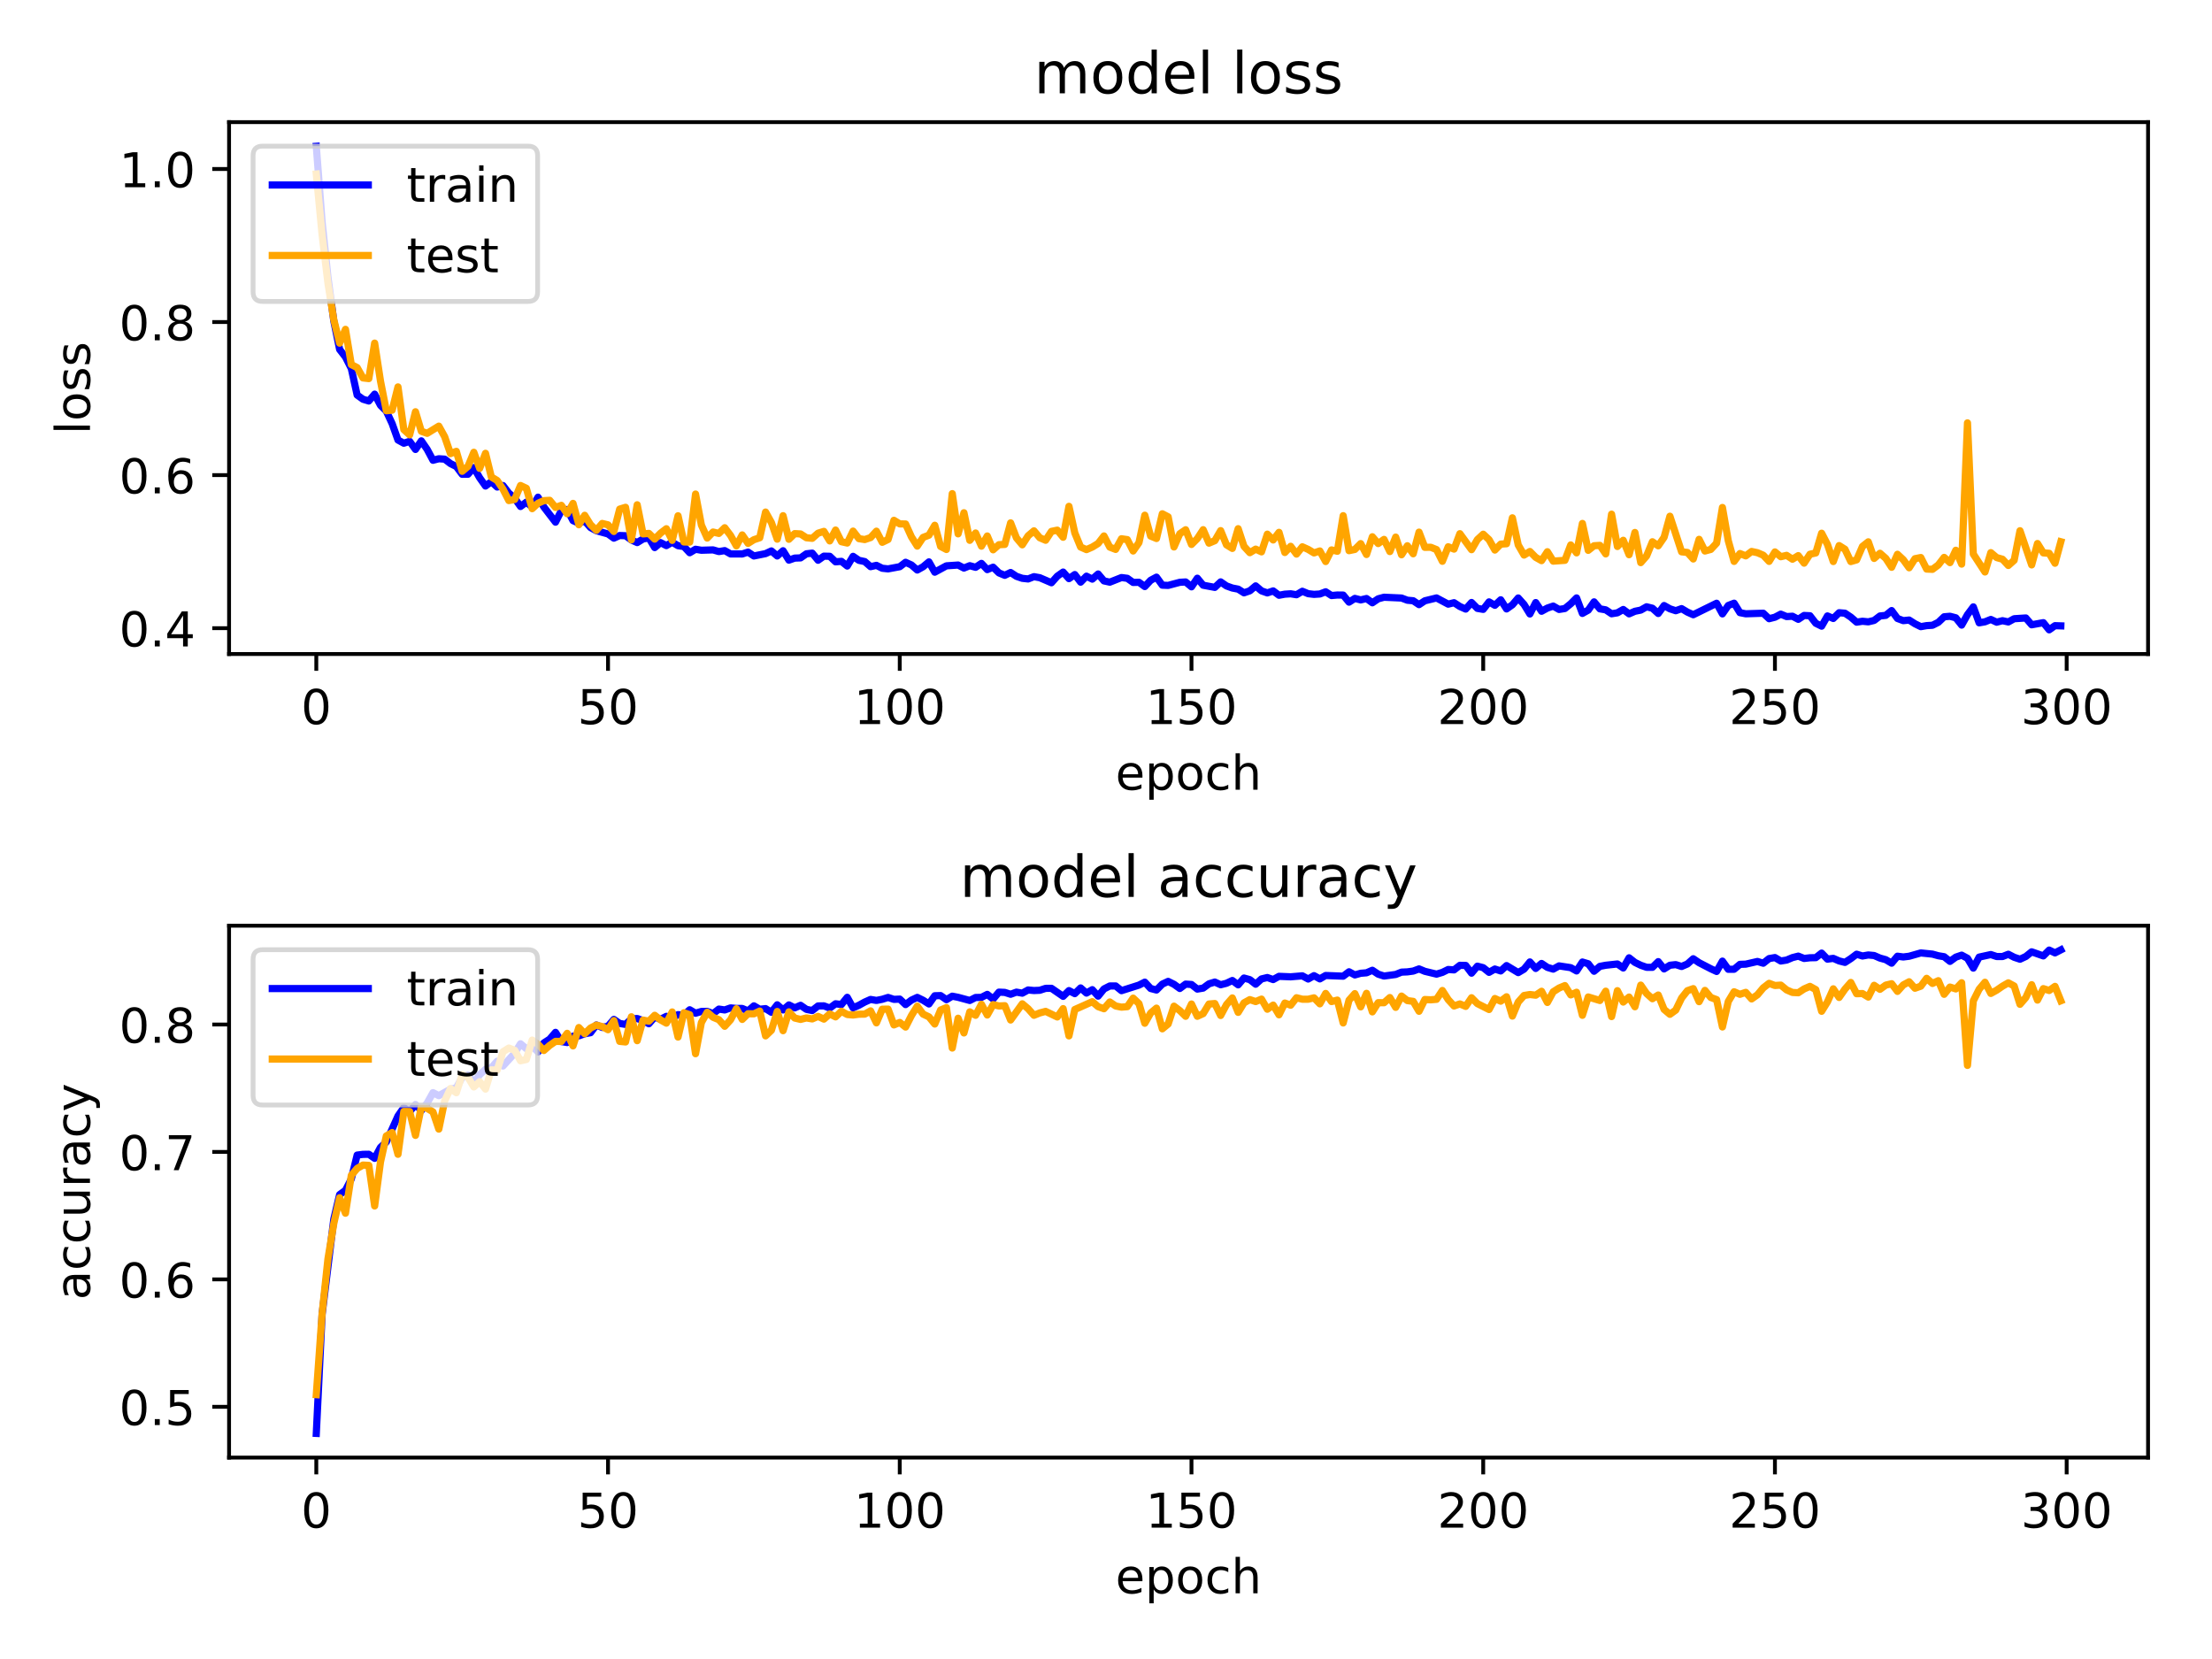 <?xml version="1.0" encoding="utf-8" standalone="no"?>
<!DOCTYPE svg PUBLIC "-//W3C//DTD SVG 1.1//EN"
  "http://www.w3.org/Graphics/SVG/1.1/DTD/svg11.dtd">
<!-- Created with matplotlib (https://matplotlib.org/) -->
<svg height="345.6pt" version="1.1" viewBox="0 0 460.8 345.6" width="460.8pt" xmlns="http://www.w3.org/2000/svg" xmlns:xlink="http://www.w3.org/1999/xlink">
 <defs>
  <style type="text/css">
*{stroke-linecap:butt;stroke-linejoin:round;}
  </style>
 </defs>
 <g id="figure_1">
  <g id="patch_1">
   <path d="M 0 345.6 
L 460.8 345.6 
L 460.8 0 
L 0 0 
z
" style="fill:#ffffff;"/>
  </g>
  <g id="axes_1">
   <g id="patch_2">
    <path d="M 47.72 136.24 
L 447.48 136.24 
L 447.48 25.44 
L 47.72 25.44 
z
" style="fill:#ffffff;"/>
   </g>
   <g id="matplotlib.axis_1">
    <g id="xtick_1">
     <g id="line2d_1">
      <defs>
       <path d="M 0 0 
L 0 3.5 
" id="m4b65e3c819" style="stroke:#000000;stroke-width:0.8;"/>
      </defs>
      <g>
       <use style="stroke:#000000;stroke-width:0.8;" x="65.891" xlink:href="#m4b65e3c819" y="136.24"/>
      </g>
     </g>
     <g id="text_1">
      <!-- 0 -->
      <defs>
       <path d="M 31.781 66.406 
Q 24.172 66.406 20.328 58.906 
Q 16.5 51.422 16.5 36.375 
Q 16.5 21.391 20.328 13.891 
Q 24.172 6.391 31.781 6.391 
Q 39.453 6.391 43.281 13.891 
Q 47.125 21.391 47.125 36.375 
Q 47.125 51.422 43.281 58.906 
Q 39.453 66.406 31.781 66.406 
z
M 31.781 74.219 
Q 44.047 74.219 50.516 64.516 
Q 56.984 54.828 56.984 36.375 
Q 56.984 17.969 50.516 8.266 
Q 44.047 -1.422 31.781 -1.422 
Q 19.531 -1.422 13.062 8.266 
Q 6.594 17.969 6.594 36.375 
Q 6.594 54.828 13.062 64.516 
Q 19.531 74.219 31.781 74.219 
z
" id="DejaVuSans-48"/>
      </defs>
      <g transform="translate(62.71 150.838)scale(0.1 -0.1)">
       <use xlink:href="#DejaVuSans-48"/>
      </g>
     </g>
    </g>
    <g id="xtick_2">
     <g id="line2d_2">
      <g>
       <use style="stroke:#000000;stroke-width:0.8;" x="126.663" xlink:href="#m4b65e3c819" y="136.24"/>
      </g>
     </g>
     <g id="text_2">
      <!-- 50 -->
      <defs>
       <path d="M 10.797 72.906 
L 49.516 72.906 
L 49.516 64.594 
L 19.828 64.594 
L 19.828 46.734 
Q 21.969 47.469 24.109 47.828 
Q 26.266 48.188 28.422 48.188 
Q 40.625 48.188 47.75 41.5 
Q 54.891 34.812 54.891 23.391 
Q 54.891 11.625 47.562 5.094 
Q 40.234 -1.422 26.906 -1.422 
Q 22.312 -1.422 17.547 -0.641 
Q 12.797 0.141 7.719 1.703 
L 7.719 11.625 
Q 12.109 9.234 16.797 8.062 
Q 21.484 6.891 26.703 6.891 
Q 35.156 6.891 40.078 11.328 
Q 45.016 15.766 45.016 23.391 
Q 45.016 31 40.078 35.438 
Q 35.156 39.891 26.703 39.891 
Q 22.75 39.891 18.812 39.016 
Q 14.891 38.141 10.797 36.281 
z
" id="DejaVuSans-53"/>
      </defs>
      <g transform="translate(120.301 150.838)scale(0.1 -0.1)">
       <use xlink:href="#DejaVuSans-53"/>
       <use x="63.623" xlink:href="#DejaVuSans-48"/>
      </g>
     </g>
    </g>
    <g id="xtick_3">
     <g id="line2d_3">
      <g>
       <use style="stroke:#000000;stroke-width:0.8;" x="187.435" xlink:href="#m4b65e3c819" y="136.24"/>
      </g>
     </g>
     <g id="text_3">
      <!-- 100 -->
      <defs>
       <path d="M 12.406 8.297 
L 28.516 8.297 
L 28.516 63.922 
L 10.984 60.406 
L 10.984 69.391 
L 28.422 72.906 
L 38.281 72.906 
L 38.281 8.297 
L 54.391 8.297 
L 54.391 0 
L 12.406 0 
z
" id="DejaVuSans-49"/>
      </defs>
      <g transform="translate(177.892 150.838)scale(0.1 -0.1)">
       <use xlink:href="#DejaVuSans-49"/>
       <use x="63.623" xlink:href="#DejaVuSans-48"/>
       <use x="127.246" xlink:href="#DejaVuSans-48"/>
      </g>
     </g>
    </g>
    <g id="xtick_4">
     <g id="line2d_4">
      <g>
       <use style="stroke:#000000;stroke-width:0.8;" x="248.208" xlink:href="#m4b65e3c819" y="136.24"/>
      </g>
     </g>
     <g id="text_4">
      <!-- 150 -->
      <g transform="translate(238.664 150.838)scale(0.1 -0.1)">
       <use xlink:href="#DejaVuSans-49"/>
       <use x="63.623" xlink:href="#DejaVuSans-53"/>
       <use x="127.246" xlink:href="#DejaVuSans-48"/>
      </g>
     </g>
    </g>
    <g id="xtick_5">
     <g id="line2d_5">
      <g>
       <use style="stroke:#000000;stroke-width:0.8;" x="308.98" xlink:href="#m4b65e3c819" y="136.24"/>
      </g>
     </g>
     <g id="text_5">
      <!-- 200 -->
      <defs>
       <path d="M 19.188 8.297 
L 53.609 8.297 
L 53.609 0 
L 7.328 0 
L 7.328 8.297 
Q 12.938 14.109 22.625 23.891 
Q 32.328 33.688 34.812 36.531 
Q 39.547 41.844 41.422 45.531 
Q 43.312 49.219 43.312 52.781 
Q 43.312 58.594 39.234 62.25 
Q 35.156 65.922 28.609 65.922 
Q 23.969 65.922 18.812 64.312 
Q 13.672 62.703 7.812 59.422 
L 7.812 69.391 
Q 13.766 71.781 18.938 73 
Q 24.125 74.219 28.422 74.219 
Q 39.75 74.219 46.484 68.547 
Q 53.219 62.891 53.219 53.422 
Q 53.219 48.922 51.531 44.891 
Q 49.859 40.875 45.406 35.406 
Q 44.188 33.984 37.641 27.219 
Q 31.109 20.453 19.188 8.297 
z
" id="DejaVuSans-50"/>
      </defs>
      <g transform="translate(299.436 150.838)scale(0.1 -0.1)">
       <use xlink:href="#DejaVuSans-50"/>
       <use x="63.623" xlink:href="#DejaVuSans-48"/>
       <use x="127.246" xlink:href="#DejaVuSans-48"/>
      </g>
     </g>
    </g>
    <g id="xtick_6">
     <g id="line2d_6">
      <g>
       <use style="stroke:#000000;stroke-width:0.8;" x="369.752" xlink:href="#m4b65e3c819" y="136.24"/>
      </g>
     </g>
     <g id="text_6">
      <!-- 250 -->
      <g transform="translate(360.209 150.838)scale(0.1 -0.1)">
       <use xlink:href="#DejaVuSans-50"/>
       <use x="63.623" xlink:href="#DejaVuSans-53"/>
       <use x="127.246" xlink:href="#DejaVuSans-48"/>
      </g>
     </g>
    </g>
    <g id="xtick_7">
     <g id="line2d_7">
      <g>
       <use style="stroke:#000000;stroke-width:0.8;" x="430.525" xlink:href="#m4b65e3c819" y="136.24"/>
      </g>
     </g>
     <g id="text_7">
      <!-- 300 -->
      <defs>
       <path d="M 40.578 39.312 
Q 47.656 37.797 51.625 33 
Q 55.609 28.219 55.609 21.188 
Q 55.609 10.406 48.188 4.484 
Q 40.766 -1.422 27.094 -1.422 
Q 22.516 -1.422 17.656 -0.516 
Q 12.797 0.391 7.625 2.203 
L 7.625 11.719 
Q 11.719 9.328 16.594 8.109 
Q 21.484 6.891 26.812 6.891 
Q 36.078 6.891 40.938 10.547 
Q 45.797 14.203 45.797 21.188 
Q 45.797 27.641 41.281 31.266 
Q 36.766 34.906 28.719 34.906 
L 20.219 34.906 
L 20.219 43.016 
L 29.109 43.016 
Q 36.375 43.016 40.234 45.922 
Q 44.094 48.828 44.094 54.297 
Q 44.094 59.906 40.109 62.906 
Q 36.141 65.922 28.719 65.922 
Q 24.656 65.922 20.016 65.031 
Q 15.375 64.156 9.812 62.312 
L 9.812 71.094 
Q 15.438 72.656 20.344 73.438 
Q 25.25 74.219 29.594 74.219 
Q 40.828 74.219 47.359 69.109 
Q 53.906 64.016 53.906 55.328 
Q 53.906 49.266 50.438 45.094 
Q 46.969 40.922 40.578 39.312 
z
" id="DejaVuSans-51"/>
      </defs>
      <g transform="translate(420.981 150.838)scale(0.1 -0.1)">
       <use xlink:href="#DejaVuSans-51"/>
       <use x="63.623" xlink:href="#DejaVuSans-48"/>
       <use x="127.246" xlink:href="#DejaVuSans-48"/>
      </g>
     </g>
    </g>
    <g id="text_8">
     <!-- epoch -->
     <defs>
      <path d="M 56.203 29.594 
L 56.203 25.203 
L 14.891 25.203 
Q 15.484 15.922 20.484 11.062 
Q 25.484 6.203 34.422 6.203 
Q 39.594 6.203 44.453 7.469 
Q 49.312 8.734 54.109 11.281 
L 54.109 2.781 
Q 49.266 0.734 44.188 -0.344 
Q 39.109 -1.422 33.891 -1.422 
Q 20.797 -1.422 13.156 6.188 
Q 5.516 13.812 5.516 26.812 
Q 5.516 40.234 12.766 48.109 
Q 20.016 56 32.328 56 
Q 43.359 56 49.781 48.891 
Q 56.203 41.797 56.203 29.594 
z
M 47.219 32.234 
Q 47.125 39.594 43.094 43.984 
Q 39.062 48.391 32.422 48.391 
Q 24.906 48.391 20.391 44.141 
Q 15.875 39.891 15.188 32.172 
z
" id="DejaVuSans-101"/>
      <path d="M 18.109 8.203 
L 18.109 -20.797 
L 9.078 -20.797 
L 9.078 54.688 
L 18.109 54.688 
L 18.109 46.391 
Q 20.953 51.266 25.266 53.625 
Q 29.594 56 35.594 56 
Q 45.562 56 51.781 48.094 
Q 58.016 40.188 58.016 27.297 
Q 58.016 14.406 51.781 6.484 
Q 45.562 -1.422 35.594 -1.422 
Q 29.594 -1.422 25.266 0.953 
Q 20.953 3.328 18.109 8.203 
z
M 48.688 27.297 
Q 48.688 37.203 44.609 42.844 
Q 40.531 48.484 33.406 48.484 
Q 26.266 48.484 22.188 42.844 
Q 18.109 37.203 18.109 27.297 
Q 18.109 17.391 22.188 11.75 
Q 26.266 6.109 33.406 6.109 
Q 40.531 6.109 44.609 11.75 
Q 48.688 17.391 48.688 27.297 
z
" id="DejaVuSans-112"/>
      <path d="M 30.609 48.391 
Q 23.391 48.391 19.188 42.75 
Q 14.984 37.109 14.984 27.297 
Q 14.984 17.484 19.156 11.844 
Q 23.344 6.203 30.609 6.203 
Q 37.797 6.203 41.984 11.859 
Q 46.188 17.531 46.188 27.297 
Q 46.188 37.016 41.984 42.703 
Q 37.797 48.391 30.609 48.391 
z
M 30.609 56 
Q 42.328 56 49.016 48.375 
Q 55.719 40.766 55.719 27.297 
Q 55.719 13.875 49.016 6.219 
Q 42.328 -1.422 30.609 -1.422 
Q 18.844 -1.422 12.172 6.219 
Q 5.516 13.875 5.516 27.297 
Q 5.516 40.766 12.172 48.375 
Q 18.844 56 30.609 56 
z
" id="DejaVuSans-111"/>
      <path d="M 48.781 52.594 
L 48.781 44.188 
Q 44.969 46.297 41.141 47.344 
Q 37.312 48.391 33.406 48.391 
Q 24.656 48.391 19.812 42.844 
Q 14.984 37.312 14.984 27.297 
Q 14.984 17.281 19.812 11.734 
Q 24.656 6.203 33.406 6.203 
Q 37.312 6.203 41.141 7.25 
Q 44.969 8.297 48.781 10.406 
L 48.781 2.094 
Q 45.016 0.344 40.984 -0.531 
Q 36.969 -1.422 32.422 -1.422 
Q 20.062 -1.422 12.781 6.344 
Q 5.516 14.109 5.516 27.297 
Q 5.516 40.672 12.859 48.328 
Q 20.219 56 33.016 56 
Q 37.156 56 41.109 55.141 
Q 45.062 54.297 48.781 52.594 
z
" id="DejaVuSans-99"/>
      <path d="M 54.891 33.016 
L 54.891 0 
L 45.906 0 
L 45.906 32.719 
Q 45.906 40.484 42.875 44.328 
Q 39.844 48.188 33.797 48.188 
Q 26.516 48.188 22.312 43.547 
Q 18.109 38.922 18.109 30.906 
L 18.109 0 
L 9.078 0 
L 9.078 75.984 
L 18.109 75.984 
L 18.109 46.188 
Q 21.344 51.125 25.703 53.562 
Q 30.078 56 35.797 56 
Q 45.219 56 50.047 50.172 
Q 54.891 44.344 54.891 33.016 
z
" id="DejaVuSans-104"/>
     </defs>
     <g transform="translate(232.372 164.517)scale(0.1 -0.1)">
      <use xlink:href="#DejaVuSans-101"/>
      <use x="61.523" xlink:href="#DejaVuSans-112"/>
      <use x="125" xlink:href="#DejaVuSans-111"/>
      <use x="186.182" xlink:href="#DejaVuSans-99"/>
      <use x="241.162" xlink:href="#DejaVuSans-104"/>
     </g>
    </g>
   </g>
   <g id="matplotlib.axis_2">
    <g id="ytick_1">
     <g id="line2d_8">
      <defs>
       <path d="M 0 0 
L -3.5 0 
" id="m2b89a0074f" style="stroke:#000000;stroke-width:0.8;"/>
      </defs>
      <g>
       <use style="stroke:#000000;stroke-width:0.8;" x="47.72" xlink:href="#m2b89a0074f" y="130.86"/>
      </g>
     </g>
     <g id="text_9">
      <!-- 0.4 -->
      <defs>
       <path d="M 10.688 12.406 
L 21 12.406 
L 21 0 
L 10.688 0 
z
" id="DejaVuSans-46"/>
       <path d="M 37.797 64.312 
L 12.891 25.391 
L 37.797 25.391 
z
M 35.203 72.906 
L 47.609 72.906 
L 47.609 25.391 
L 58.016 25.391 
L 58.016 17.188 
L 47.609 17.188 
L 47.609 0 
L 37.797 0 
L 37.797 17.188 
L 4.891 17.188 
L 4.891 26.703 
z
" id="DejaVuSans-52"/>
      </defs>
      <g transform="translate(24.817 134.66)scale(0.1 -0.1)">
       <use xlink:href="#DejaVuSans-48"/>
       <use x="63.623" xlink:href="#DejaVuSans-46"/>
       <use x="95.41" xlink:href="#DejaVuSans-52"/>
      </g>
     </g>
    </g>
    <g id="ytick_2">
     <g id="line2d_9">
      <g>
       <use style="stroke:#000000;stroke-width:0.8;" x="47.72" xlink:href="#m2b89a0074f" y="98.975"/>
      </g>
     </g>
     <g id="text_10">
      <!-- 0.6 -->
      <defs>
       <path d="M 33.016 40.375 
Q 26.375 40.375 22.484 35.828 
Q 18.609 31.297 18.609 23.391 
Q 18.609 15.531 22.484 10.953 
Q 26.375 6.391 33.016 6.391 
Q 39.656 6.391 43.531 10.953 
Q 47.406 15.531 47.406 23.391 
Q 47.406 31.297 43.531 35.828 
Q 39.656 40.375 33.016 40.375 
z
M 52.594 71.297 
L 52.594 62.312 
Q 48.875 64.062 45.094 64.984 
Q 41.312 65.922 37.594 65.922 
Q 27.828 65.922 22.672 59.328 
Q 17.531 52.734 16.797 39.406 
Q 19.672 43.656 24.016 45.922 
Q 28.375 48.188 33.594 48.188 
Q 44.578 48.188 50.953 41.516 
Q 57.328 34.859 57.328 23.391 
Q 57.328 12.156 50.688 5.359 
Q 44.047 -1.422 33.016 -1.422 
Q 20.359 -1.422 13.672 8.266 
Q 6.984 17.969 6.984 36.375 
Q 6.984 53.656 15.188 63.938 
Q 23.391 74.219 37.203 74.219 
Q 40.922 74.219 44.703 73.484 
Q 48.484 72.75 52.594 71.297 
z
" id="DejaVuSans-54"/>
      </defs>
      <g transform="translate(24.817 102.774)scale(0.1 -0.1)">
       <use xlink:href="#DejaVuSans-48"/>
       <use x="63.623" xlink:href="#DejaVuSans-46"/>
       <use x="95.41" xlink:href="#DejaVuSans-54"/>
      </g>
     </g>
    </g>
    <g id="ytick_3">
     <g id="line2d_10">
      <g>
       <use style="stroke:#000000;stroke-width:0.8;" x="47.72" xlink:href="#m2b89a0074f" y="67.09"/>
      </g>
     </g>
     <g id="text_11">
      <!-- 0.8 -->
      <defs>
       <path d="M 31.781 34.625 
Q 24.75 34.625 20.719 30.859 
Q 16.703 27.094 16.703 20.516 
Q 16.703 13.922 20.719 10.156 
Q 24.75 6.391 31.781 6.391 
Q 38.812 6.391 42.859 10.172 
Q 46.922 13.969 46.922 20.516 
Q 46.922 27.094 42.891 30.859 
Q 38.875 34.625 31.781 34.625 
z
M 21.922 38.812 
Q 15.578 40.375 12.031 44.719 
Q 8.5 49.078 8.5 55.328 
Q 8.5 64.062 14.719 69.141 
Q 20.953 74.219 31.781 74.219 
Q 42.672 74.219 48.875 69.141 
Q 55.078 64.062 55.078 55.328 
Q 55.078 49.078 51.531 44.719 
Q 48 40.375 41.703 38.812 
Q 48.828 37.156 52.797 32.312 
Q 56.781 27.484 56.781 20.516 
Q 56.781 9.906 50.312 4.234 
Q 43.844 -1.422 31.781 -1.422 
Q 19.734 -1.422 13.25 4.234 
Q 6.781 9.906 6.781 20.516 
Q 6.781 27.484 10.781 32.312 
Q 14.797 37.156 21.922 38.812 
z
M 18.312 54.391 
Q 18.312 48.734 21.844 45.562 
Q 25.391 42.391 31.781 42.391 
Q 38.141 42.391 41.719 45.562 
Q 45.312 48.734 45.312 54.391 
Q 45.312 60.062 41.719 63.234 
Q 38.141 66.406 31.781 66.406 
Q 25.391 66.406 21.844 63.234 
Q 18.312 60.062 18.312 54.391 
z
" id="DejaVuSans-56"/>
      </defs>
      <g transform="translate(24.817 70.889)scale(0.1 -0.1)">
       <use xlink:href="#DejaVuSans-48"/>
       <use x="63.623" xlink:href="#DejaVuSans-46"/>
       <use x="95.41" xlink:href="#DejaVuSans-56"/>
      </g>
     </g>
    </g>
    <g id="ytick_4">
     <g id="line2d_11">
      <g>
       <use style="stroke:#000000;stroke-width:0.8;" x="47.72" xlink:href="#m2b89a0074f" y="35.205"/>
      </g>
     </g>
     <g id="text_12">
      <!-- 1.0 -->
      <g transform="translate(24.817 39.004)scale(0.1 -0.1)">
       <use xlink:href="#DejaVuSans-49"/>
       <use x="63.623" xlink:href="#DejaVuSans-46"/>
       <use x="95.41" xlink:href="#DejaVuSans-48"/>
      </g>
     </g>
    </g>
    <g id="text_13">
     <!-- loss -->
     <defs>
      <path d="M 9.422 75.984 
L 18.406 75.984 
L 18.406 0 
L 9.422 0 
z
" id="DejaVuSans-108"/>
      <path d="M 44.281 53.078 
L 44.281 44.578 
Q 40.484 46.531 36.375 47.5 
Q 32.281 48.484 27.875 48.484 
Q 21.188 48.484 17.844 46.438 
Q 14.5 44.391 14.5 40.281 
Q 14.5 37.156 16.891 35.375 
Q 19.281 33.594 26.516 31.984 
L 29.594 31.297 
Q 39.156 29.25 43.188 25.516 
Q 47.219 21.781 47.219 15.094 
Q 47.219 7.469 41.188 3.016 
Q 35.156 -1.422 24.609 -1.422 
Q 20.219 -1.422 15.453 -0.562 
Q 10.688 0.297 5.422 2 
L 5.422 11.281 
Q 10.406 8.688 15.234 7.391 
Q 20.062 6.109 24.812 6.109 
Q 31.156 6.109 34.562 8.281 
Q 37.984 10.453 37.984 14.406 
Q 37.984 18.062 35.516 20.016 
Q 33.062 21.969 24.703 23.781 
L 21.578 24.516 
Q 13.234 26.266 9.516 29.906 
Q 5.812 33.547 5.812 39.891 
Q 5.812 47.609 11.281 51.797 
Q 16.75 56 26.812 56 
Q 31.781 56 36.172 55.266 
Q 40.578 54.547 44.281 53.078 
z
" id="DejaVuSans-115"/>
     </defs>
     <g transform="translate(18.737 90.498)rotate(-90)scale(0.1 -0.1)">
      <use xlink:href="#DejaVuSans-108"/>
      <use x="27.783" xlink:href="#DejaVuSans-111"/>
      <use x="88.965" xlink:href="#DejaVuSans-115"/>
      <use x="141.064" xlink:href="#DejaVuSans-115"/>
     </g>
    </g>
   </g>
   <g id="line2d_12">
    <path clip-path="url(#p0e389ba852)" d="M 65.891 30.476 
L 67.106 46.342 
L 68.322 57.781 
L 69.537 66.863 
L 70.753 72.802 
L 71.968 74.372 
L 73.184 76.774 
L 74.399 82.295 
L 75.614 83.169 
L 76.83 83.533 
L 78.045 82.109 
L 79.261 84.438 
L 80.476 85.647 
L 81.692 88.257 
L 82.907 91.663 
L 84.123 92.329 
L 85.338 91.937 
L 86.553 93.625 
L 87.769 91.841 
L 88.984 93.61 
L 90.2 95.882 
L 91.415 95.567 
L 92.631 95.649 
L 93.846 96.574 
L 95.062 97.182 
L 96.277 98.803 
L 97.492 98.792 
L 98.708 97.408 
L 99.923 99.536 
L 101.139 101.247 
L 102.354 100.347 
L 103.57 101.457 
L 104.785 101.154 
L 106.001 102.732 
L 107.216 103.782 
L 108.431 105.511 
L 109.647 104.608 
L 110.862 105.62 
L 112.078 103.573 
L 113.293 105.613 
L 115.724 108.774 
L 116.94 106.369 
L 118.155 106.15 
L 119.371 108.454 
L 120.586 108.988 
L 121.801 108.503 
L 123.017 109.897 
L 124.232 110.556 
L 126.663 111.231 
L 127.879 112.104 
L 129.094 111.558 
L 130.31 111.6 
L 131.525 112.483 
L 132.74 113.029 
L 133.956 112.285 
L 135.171 112.044 
L 136.387 114.068 
L 137.602 113.037 
L 138.818 113.656 
L 140.033 112.956 
L 141.249 113.681 
L 142.464 113.851 
L 143.679 115.145 
L 144.895 114.424 
L 146.11 114.627 
L 148.541 114.552 
L 149.757 114.902 
L 150.972 114.703 
L 152.188 115.392 
L 154.618 115.403 
L 155.834 115.014 
L 157.049 115.819 
L 159.48 115.332 
L 160.696 114.771 
L 161.911 115.819 
L 163.127 114.732 
L 164.342 116.687 
L 165.557 116.263 
L 166.773 116.219 
L 167.988 115.369 
L 169.204 115.231 
L 170.419 116.709 
L 171.635 115.856 
L 172.85 115.885 
L 174.066 117.037 
L 175.281 116.939 
L 176.496 117.914 
L 177.712 115.898 
L 178.927 116.728 
L 180.143 116.984 
L 181.358 118.046 
L 182.574 117.773 
L 183.789 118.379 
L 185.005 118.507 
L 187.435 118.056 
L 188.651 117.135 
L 189.866 117.691 
L 191.082 118.747 
L 192.297 118.068 
L 193.513 117.051 
L 194.728 119.197 
L 197.159 117.872 
L 199.59 117.707 
L 200.805 118.338 
L 202.021 117.843 
L 203.236 118.181 
L 204.452 117.367 
L 205.667 118.66 
L 206.883 118.156 
L 208.098 119.346 
L 209.313 119.849 
L 210.529 119.26 
L 211.744 120.059 
L 212.96 120.474 
L 214.175 120.607 
L 215.391 120.132 
L 216.606 120.35 
L 219.037 121.396 
L 220.252 120.03 
L 221.468 119.172 
L 222.683 120.541 
L 223.899 119.692 
L 225.114 121.271 
L 226.33 120.03 
L 227.545 120.642 
L 228.761 119.575 
L 229.976 121.012 
L 231.191 121.277 
L 233.622 120.314 
L 234.838 120.471 
L 236.053 121.334 
L 237.269 121.302 
L 238.484 122.188 
L 239.7 120.885 
L 240.915 120.233 
L 242.13 121.9 
L 243.346 121.951 
L 245.777 121.304 
L 246.992 121.235 
L 248.208 122.247 
L 249.423 120.454 
L 250.639 121.911 
L 253.07 122.363 
L 254.285 121.219 
L 255.5 122.058 
L 256.716 122.495 
L 257.931 122.729 
L 259.147 123.494 
L 260.362 123.078 
L 261.578 122.051 
L 262.793 123.089 
L 264.009 123.513 
L 265.224 123.099 
L 266.439 124.005 
L 267.655 123.779 
L 268.87 123.7 
L 270.086 123.895 
L 271.301 123.172 
L 272.517 123.675 
L 273.732 123.817 
L 274.948 123.741 
L 276.163 123.282 
L 277.378 124.061 
L 278.594 123.954 
L 279.809 123.967 
L 281.025 125.437 
L 282.24 124.659 
L 283.456 124.971 
L 284.671 124.684 
L 285.887 125.571 
L 287.102 124.745 
L 288.317 124.415 
L 291.964 124.58 
L 293.179 125.038 
L 294.395 125.147 
L 295.61 125.956 
L 296.826 125.156 
L 299.256 124.563 
L 301.687 125.855 
L 302.903 125.553 
L 304.118 126.345 
L 305.334 126.881 
L 306.549 125.511 
L 307.765 126.738 
L 308.98 126.945 
L 310.195 125.383 
L 311.411 126.094 
L 312.626 124.948 
L 313.842 126.851 
L 315.057 125.991 
L 316.273 124.571 
L 317.488 125.924 
L 318.704 127.901 
L 319.919 125.526 
L 321.134 127.337 
L 322.35 126.674 
L 323.565 126.259 
L 324.781 126.959 
L 325.996 126.765 
L 327.212 125.774 
L 328.427 124.56 
L 329.643 127.785 
L 330.858 127.106 
L 332.073 125.377 
L 333.289 126.835 
L 334.504 127.042 
L 335.72 127.857 
L 336.935 127.66 
L 338.151 126.968 
L 339.366 127.875 
L 340.582 127.342 
L 341.797 127.096 
L 343.012 126.406 
L 344.228 126.704 
L 345.443 127.8 
L 346.659 126.145 
L 347.874 126.829 
L 349.09 127.225 
L 350.305 126.789 
L 351.521 127.515 
L 352.736 128.059 
L 357.598 125.671 
L 358.813 127.881 
L 360.029 126.132 
L 361.244 125.657 
L 362.46 127.626 
L 363.675 127.863 
L 367.321 127.745 
L 368.537 128.887 
L 369.752 128.577 
L 370.968 127.936 
L 372.183 128.442 
L 373.399 128.373 
L 374.614 129.015 
L 375.829 128.211 
L 377.045 128.271 
L 378.26 129.84 
L 379.476 130.44 
L 380.691 128.311 
L 381.907 128.838 
L 383.122 127.642 
L 384.338 127.742 
L 385.553 128.556 
L 386.769 129.607 
L 387.984 129.42 
L 389.199 129.539 
L 390.415 129.247 
L 391.63 128.321 
L 392.846 128.188 
L 394.061 127.195 
L 395.277 128.839 
L 396.492 129.29 
L 397.708 129.17 
L 398.923 129.945 
L 400.138 130.545 
L 401.354 130.327 
L 402.569 130.253 
L 403.785 129.641 
L 405 128.487 
L 406.216 128.381 
L 407.431 128.7 
L 408.647 130.22 
L 409.862 128.047 
L 411.077 126.424 
L 412.293 129.746 
L 413.508 129.533 
L 414.724 129.042 
L 415.939 129.613 
L 417.155 129.301 
L 418.37 129.565 
L 419.586 128.892 
L 422.016 128.736 
L 423.232 130.154 
L 425.663 129.712 
L 426.878 131.204 
L 428.094 130.338 
L 429.309 130.378 
L 429.309 130.378 
" style="fill:none;stroke:#0000ff;stroke-linecap:square;stroke-width:1.5;"/>
   </g>
   <g id="line2d_13">
    <path clip-path="url(#p0e389ba852)" d="M 65.891 36.257 
L 67.106 48.956 
L 68.322 59.027 
L 69.537 66.614 
L 70.753 71.486 
L 71.968 68.609 
L 73.184 75.951 
L 74.399 76.573 
L 75.614 78.727 
L 76.83 78.869 
L 78.045 71.477 
L 79.261 79.371 
L 80.476 85.563 
L 81.692 85.447 
L 82.907 80.602 
L 84.123 89.491 
L 85.338 90.597 
L 86.553 85.778 
L 87.769 89.841 
L 88.984 90.269 
L 91.415 88.774 
L 92.631 90.975 
L 93.846 94.497 
L 95.062 94.023 
L 96.277 98.177 
L 97.492 97.149 
L 98.708 94.22 
L 99.923 97.574 
L 101.139 94.434 
L 102.354 99.367 
L 103.57 100.095 
L 104.785 101.906 
L 106.001 104.277 
L 107.216 104.043 
L 108.431 101.139 
L 109.647 101.715 
L 110.862 105.964 
L 112.078 104.835 
L 113.293 104.293 
L 114.509 104.226 
L 115.724 105.701 
L 116.94 105.272 
L 118.155 107.024 
L 119.371 104.866 
L 120.586 109.316 
L 121.801 107.348 
L 123.017 109.299 
L 124.232 110.479 
L 125.448 109.046 
L 126.663 109.335 
L 127.879 110.714 
L 129.094 106.057 
L 130.31 105.683 
L 131.525 112.46 
L 132.74 105.155 
L 133.956 111.223 
L 135.171 111.119 
L 136.387 112.305 
L 137.602 111.071 
L 138.818 110.145 
L 140.033 112.569 
L 141.249 107.445 
L 142.464 112.896 
L 143.679 112.932 
L 144.895 102.921 
L 146.11 109.371 
L 147.326 112.087 
L 148.541 110.831 
L 149.757 111.122 
L 150.972 109.938 
L 152.188 111.547 
L 153.403 113.713 
L 154.618 111.436 
L 155.834 113.195 
L 157.049 112.429 
L 158.265 112.027 
L 159.48 106.672 
L 160.696 108.854 
L 161.911 112.319 
L 163.127 107.431 
L 164.342 112.344 
L 165.557 111.163 
L 166.773 111.231 
L 167.988 112.023 
L 169.204 112.143 
L 170.419 111.071 
L 171.635 110.697 
L 172.85 112.681 
L 174.066 110.42 
L 175.281 112.849 
L 176.496 113.124 
L 177.712 110.64 
L 178.927 112.209 
L 180.143 112.4 
L 181.358 111.987 
L 182.574 110.655 
L 183.789 112.97 
L 185.005 112.382 
L 186.22 108.39 
L 187.435 109.136 
L 188.651 109.156 
L 189.866 111.834 
L 191.082 113.761 
L 192.297 111.953 
L 193.513 111.491 
L 194.728 109.424 
L 195.944 113.831 
L 197.159 114.466 
L 198.374 102.837 
L 199.59 111.211 
L 200.805 106.813 
L 202.021 112.56 
L 203.236 111.034 
L 204.452 113.774 
L 205.667 111.657 
L 206.883 114.535 
L 208.098 113.469 
L 209.313 113.413 
L 210.529 108.922 
L 211.744 112.057 
L 212.96 113.494 
L 214.175 111.619 
L 215.391 110.583 
L 216.606 112.025 
L 217.822 112.545 
L 219.037 110.696 
L 220.252 110.44 
L 221.468 111.921 
L 222.683 105.479 
L 223.899 111.012 
L 225.114 113.961 
L 226.33 114.496 
L 227.545 113.964 
L 228.761 113.215 
L 229.976 111.65 
L 231.191 113.979 
L 232.407 114.449 
L 233.622 112.234 
L 234.838 112.413 
L 236.053 114.781 
L 237.269 113.041 
L 238.484 107.33 
L 239.7 111.672 
L 240.915 112.175 
L 242.13 107.033 
L 243.346 107.665 
L 244.561 113.943 
L 245.777 111.188 
L 246.992 110.357 
L 248.208 113.418 
L 249.423 112.207 
L 250.639 110.347 
L 251.854 113.148 
L 253.07 112.636 
L 254.285 110.541 
L 255.5 113.498 
L 256.716 114.246 
L 257.931 110.138 
L 259.147 113.817 
L 260.362 115.133 
L 261.578 114.395 
L 262.793 114.961 
L 264.009 111.276 
L 265.224 112.485 
L 266.439 110.899 
L 267.655 115.096 
L 268.87 113.806 
L 270.086 115.425 
L 271.301 113.908 
L 272.517 114.454 
L 273.732 115.184 
L 274.948 114.778 
L 276.163 116.976 
L 277.378 114.56 
L 278.594 114.839 
L 279.809 107.428 
L 281.025 114.716 
L 282.24 114.46 
L 283.456 113.245 
L 284.671 115.511 
L 285.887 111.819 
L 287.102 113.234 
L 288.317 112.368 
L 289.533 114.901 
L 290.748 111.89 
L 291.964 115.569 
L 293.179 113.69 
L 294.395 115.362 
L 295.61 110.853 
L 296.826 114.025 
L 298.041 114.001 
L 299.256 114.491 
L 300.472 116.925 
L 301.687 113.902 
L 302.903 114.39 
L 304.118 111.175 
L 306.549 114.507 
L 307.765 112.408 
L 308.98 111.287 
L 310.195 112.42 
L 311.411 114.586 
L 312.626 113.351 
L 313.842 113.272 
L 315.057 107.873 
L 316.273 113.52 
L 317.488 115.63 
L 318.704 114.883 
L 319.919 116.111 
L 321.134 116.792 
L 322.35 114.933 
L 323.565 116.895 
L 325.996 116.726 
L 327.212 113.522 
L 328.427 115.169 
L 329.643 109.046 
L 330.858 114.65 
L 332.073 113.689 
L 333.289 113.609 
L 334.504 115.385 
L 335.72 107.113 
L 336.935 113.841 
L 338.151 112.551 
L 339.366 115.558 
L 340.582 110.925 
L 341.797 117.206 
L 343.012 115.817 
L 344.228 112.858 
L 345.443 113.7 
L 346.659 111.935 
L 347.874 107.541 
L 350.305 114.953 
L 351.521 115.086 
L 352.736 116.444 
L 353.951 112.352 
L 355.167 114.786 
L 356.382 114.458 
L 357.598 113.15 
L 358.813 105.716 
L 360.029 112.636 
L 361.244 116.95 
L 362.46 115.313 
L 363.675 115.798 
L 364.89 114.879 
L 366.106 115.14 
L 367.321 115.659 
L 368.537 116.945 
L 369.752 114.977 
L 370.968 115.973 
L 372.183 115.69 
L 373.399 116.494 
L 374.614 115.748 
L 375.829 117.313 
L 377.045 115.457 
L 378.26 115.193 
L 379.476 111.078 
L 380.691 113.409 
L 381.907 116.977 
L 383.122 113.655 
L 384.338 114.417 
L 385.553 116.981 
L 386.769 116.629 
L 387.984 113.831 
L 389.199 112.871 
L 390.415 116.329 
L 391.63 115.256 
L 392.846 116.317 
L 394.061 118.175 
L 395.277 115.471 
L 396.492 116.602 
L 397.708 118.28 
L 398.923 116.386 
L 400.138 116.142 
L 401.354 118.546 
L 402.569 118.601 
L 403.785 117.69 
L 405 116.113 
L 406.216 117.202 
L 407.431 114.63 
L 408.647 117.512 
L 409.862 88.093 
L 411.077 115.422 
L 413.508 119.153 
L 414.724 115.126 
L 415.939 116.155 
L 417.155 116.494 
L 418.37 117.799 
L 419.586 116.719 
L 420.801 110.562 
L 423.232 117.681 
L 424.447 113.227 
L 425.663 115.177 
L 426.878 115.262 
L 428.094 117.333 
L 429.309 112.852 
L 429.309 112.852 
" style="fill:none;stroke:#ffa500;stroke-linecap:square;stroke-width:1.5;"/>
   </g>
   <g id="patch_3">
    <path d="M 47.72 136.24 
L 47.72 25.44 
" style="fill:none;stroke:#000000;stroke-linecap:square;stroke-linejoin:miter;stroke-width:0.8;"/>
   </g>
   <g id="patch_4">
    <path d="M 447.48 136.24 
L 447.48 25.44 
" style="fill:none;stroke:#000000;stroke-linecap:square;stroke-linejoin:miter;stroke-width:0.8;"/>
   </g>
   <g id="patch_5">
    <path d="M 47.72 136.24 
L 447.48 136.24 
" style="fill:none;stroke:#000000;stroke-linecap:square;stroke-linejoin:miter;stroke-width:0.8;"/>
   </g>
   <g id="patch_6">
    <path d="M 47.72 25.44 
L 447.48 25.44 
" style="fill:none;stroke:#000000;stroke-linecap:square;stroke-linejoin:miter;stroke-width:0.8;"/>
   </g>
   <g id="text_14">
    <!-- model loss -->
    <defs>
     <path d="M 52 44.188 
Q 55.375 50.25 60.062 53.125 
Q 64.75 56 71.094 56 
Q 79.641 56 84.281 50.016 
Q 88.922 44.047 88.922 33.016 
L 88.922 0 
L 79.891 0 
L 79.891 32.719 
Q 79.891 40.578 77.094 44.375 
Q 74.312 48.188 68.609 48.188 
Q 61.625 48.188 57.562 43.547 
Q 53.516 38.922 53.516 30.906 
L 53.516 0 
L 44.484 0 
L 44.484 32.719 
Q 44.484 40.625 41.703 44.406 
Q 38.922 48.188 33.109 48.188 
Q 26.219 48.188 22.156 43.531 
Q 18.109 38.875 18.109 30.906 
L 18.109 0 
L 9.078 0 
L 9.078 54.688 
L 18.109 54.688 
L 18.109 46.188 
Q 21.188 51.219 25.484 53.609 
Q 29.781 56 35.688 56 
Q 41.656 56 45.828 52.969 
Q 50 49.953 52 44.188 
z
" id="DejaVuSans-109"/>
     <path d="M 45.406 46.391 
L 45.406 75.984 
L 54.391 75.984 
L 54.391 0 
L 45.406 0 
L 45.406 8.203 
Q 42.578 3.328 38.25 0.953 
Q 33.938 -1.422 27.875 -1.422 
Q 17.969 -1.422 11.734 6.484 
Q 5.516 14.406 5.516 27.297 
Q 5.516 40.188 11.734 48.094 
Q 17.969 56 27.875 56 
Q 33.938 56 38.25 53.625 
Q 42.578 51.266 45.406 46.391 
z
M 14.797 27.297 
Q 14.797 17.391 18.875 11.75 
Q 22.953 6.109 30.078 6.109 
Q 37.203 6.109 41.297 11.75 
Q 45.406 17.391 45.406 27.297 
Q 45.406 37.203 41.297 42.844 
Q 37.203 48.484 30.078 48.484 
Q 22.953 48.484 18.875 42.844 
Q 14.797 37.203 14.797 27.297 
z
" id="DejaVuSans-100"/>
     <path id="DejaVuSans-32"/>
    </defs>
    <g transform="translate(215.42 19.44)scale(0.12 -0.12)">
     <use xlink:href="#DejaVuSans-109"/>
     <use x="97.412" xlink:href="#DejaVuSans-111"/>
     <use x="158.594" xlink:href="#DejaVuSans-100"/>
     <use x="222.07" xlink:href="#DejaVuSans-101"/>
     <use x="283.594" xlink:href="#DejaVuSans-108"/>
     <use x="311.377" xlink:href="#DejaVuSans-32"/>
     <use x="343.164" xlink:href="#DejaVuSans-108"/>
     <use x="370.947" xlink:href="#DejaVuSans-111"/>
     <use x="432.129" xlink:href="#DejaVuSans-115"/>
     <use x="484.229" xlink:href="#DejaVuSans-115"/>
    </g>
   </g>
   <g id="legend_1">
    <g id="patch_7">
     <path d="M 54.72 62.796 
L 109.995 62.796 
Q 111.995 62.796 111.995 60.796 
L 111.995 32.44 
Q 111.995 30.44 109.995 30.44 
L 54.72 30.44 
Q 52.72 30.44 52.72 32.44 
L 52.72 60.796 
Q 52.72 62.796 54.72 62.796 
z
" style="fill:#ffffff;opacity:0.8;stroke:#cccccc;stroke-linejoin:miter;"/>
    </g>
    <g id="line2d_14">
     <path d="M 56.72 38.538 
L 76.72 38.538 
" style="fill:none;stroke:#0000ff;stroke-linecap:square;stroke-width:1.5;"/>
    </g>
    <g id="line2d_15"/>
    <g id="text_15">
     <!-- train -->
     <defs>
      <path d="M 18.312 70.219 
L 18.312 54.688 
L 36.812 54.688 
L 36.812 47.703 
L 18.312 47.703 
L 18.312 18.016 
Q 18.312 11.328 20.141 9.422 
Q 21.969 7.516 27.594 7.516 
L 36.812 7.516 
L 36.812 0 
L 27.594 0 
Q 17.188 0 13.234 3.875 
Q 9.281 7.766 9.281 18.016 
L 9.281 47.703 
L 2.688 47.703 
L 2.688 54.688 
L 9.281 54.688 
L 9.281 70.219 
z
" id="DejaVuSans-116"/>
      <path d="M 41.109 46.297 
Q 39.594 47.172 37.812 47.578 
Q 36.031 48 33.891 48 
Q 26.266 48 22.188 43.047 
Q 18.109 38.094 18.109 28.812 
L 18.109 0 
L 9.078 0 
L 9.078 54.688 
L 18.109 54.688 
L 18.109 46.188 
Q 20.953 51.172 25.484 53.578 
Q 30.031 56 36.531 56 
Q 37.453 56 38.578 55.875 
Q 39.703 55.766 41.062 55.516 
z
" id="DejaVuSans-114"/>
      <path d="M 34.281 27.484 
Q 23.391 27.484 19.188 25 
Q 14.984 22.516 14.984 16.5 
Q 14.984 11.719 18.141 8.906 
Q 21.297 6.109 26.703 6.109 
Q 34.188 6.109 38.703 11.406 
Q 43.219 16.703 43.219 25.484 
L 43.219 27.484 
z
M 52.203 31.203 
L 52.203 0 
L 43.219 0 
L 43.219 8.297 
Q 40.141 3.328 35.547 0.953 
Q 30.953 -1.422 24.312 -1.422 
Q 15.922 -1.422 10.953 3.297 
Q 6 8.016 6 15.922 
Q 6 25.141 12.172 29.828 
Q 18.359 34.516 30.609 34.516 
L 43.219 34.516 
L 43.219 35.406 
Q 43.219 41.609 39.141 45 
Q 35.062 48.391 27.688 48.391 
Q 23 48.391 18.547 47.266 
Q 14.109 46.141 10.016 43.891 
L 10.016 52.203 
Q 14.938 54.109 19.578 55.047 
Q 24.219 56 28.609 56 
Q 40.484 56 46.344 49.844 
Q 52.203 43.703 52.203 31.203 
z
" id="DejaVuSans-97"/>
      <path d="M 9.422 54.688 
L 18.406 54.688 
L 18.406 0 
L 9.422 0 
z
M 9.422 75.984 
L 18.406 75.984 
L 18.406 64.594 
L 9.422 64.594 
z
" id="DejaVuSans-105"/>
      <path d="M 54.891 33.016 
L 54.891 0 
L 45.906 0 
L 45.906 32.719 
Q 45.906 40.484 42.875 44.328 
Q 39.844 48.188 33.797 48.188 
Q 26.516 48.188 22.312 43.547 
Q 18.109 38.922 18.109 30.906 
L 18.109 0 
L 9.078 0 
L 9.078 54.688 
L 18.109 54.688 
L 18.109 46.188 
Q 21.344 51.125 25.703 53.562 
Q 30.078 56 35.797 56 
Q 45.219 56 50.047 50.172 
Q 54.891 44.344 54.891 33.016 
z
" id="DejaVuSans-110"/>
     </defs>
     <g transform="translate(84.72 42.038)scale(0.1 -0.1)">
      <use xlink:href="#DejaVuSans-116"/>
      <use x="39.209" xlink:href="#DejaVuSans-114"/>
      <use x="80.322" xlink:href="#DejaVuSans-97"/>
      <use x="141.602" xlink:href="#DejaVuSans-105"/>
      <use x="169.385" xlink:href="#DejaVuSans-110"/>
     </g>
    </g>
    <g id="line2d_16">
     <path d="M 56.72 53.217 
L 76.72 53.217 
" style="fill:none;stroke:#ffa500;stroke-linecap:square;stroke-width:1.5;"/>
    </g>
    <g id="line2d_17"/>
    <g id="text_16">
     <!-- test -->
     <g transform="translate(84.72 56.717)scale(0.1 -0.1)">
      <use xlink:href="#DejaVuSans-116"/>
      <use x="39.209" xlink:href="#DejaVuSans-101"/>
      <use x="100.732" xlink:href="#DejaVuSans-115"/>
      <use x="152.832" xlink:href="#DejaVuSans-116"/>
     </g>
    </g>
   </g>
  </g>
  <g id="axes_2">
   <g id="patch_8">
    <path d="M 47.72 303.64 
L 447.48 303.64 
L 447.48 192.84 
L 47.72 192.84 
z
" style="fill:#ffffff;"/>
   </g>
   <g id="matplotlib.axis_3">
    <g id="xtick_8">
     <g id="line2d_18">
      <g>
       <use style="stroke:#000000;stroke-width:0.8;" x="65.891" xlink:href="#m4b65e3c819" y="303.64"/>
      </g>
     </g>
     <g id="text_17">
      <!-- 0 -->
      <g transform="translate(62.71 318.238)scale(0.1 -0.1)">
       <use xlink:href="#DejaVuSans-48"/>
      </g>
     </g>
    </g>
    <g id="xtick_9">
     <g id="line2d_19">
      <g>
       <use style="stroke:#000000;stroke-width:0.8;" x="126.663" xlink:href="#m4b65e3c819" y="303.64"/>
      </g>
     </g>
     <g id="text_18">
      <!-- 50 -->
      <g transform="translate(120.301 318.238)scale(0.1 -0.1)">
       <use xlink:href="#DejaVuSans-53"/>
       <use x="63.623" xlink:href="#DejaVuSans-48"/>
      </g>
     </g>
    </g>
    <g id="xtick_10">
     <g id="line2d_20">
      <g>
       <use style="stroke:#000000;stroke-width:0.8;" x="187.435" xlink:href="#m4b65e3c819" y="303.64"/>
      </g>
     </g>
     <g id="text_19">
      <!-- 100 -->
      <g transform="translate(177.892 318.238)scale(0.1 -0.1)">
       <use xlink:href="#DejaVuSans-49"/>
       <use x="63.623" xlink:href="#DejaVuSans-48"/>
       <use x="127.246" xlink:href="#DejaVuSans-48"/>
      </g>
     </g>
    </g>
    <g id="xtick_11">
     <g id="line2d_21">
      <g>
       <use style="stroke:#000000;stroke-width:0.8;" x="248.208" xlink:href="#m4b65e3c819" y="303.64"/>
      </g>
     </g>
     <g id="text_20">
      <!-- 150 -->
      <g transform="translate(238.664 318.238)scale(0.1 -0.1)">
       <use xlink:href="#DejaVuSans-49"/>
       <use x="63.623" xlink:href="#DejaVuSans-53"/>
       <use x="127.246" xlink:href="#DejaVuSans-48"/>
      </g>
     </g>
    </g>
    <g id="xtick_12">
     <g id="line2d_22">
      <g>
       <use style="stroke:#000000;stroke-width:0.8;" x="308.98" xlink:href="#m4b65e3c819" y="303.64"/>
      </g>
     </g>
     <g id="text_21">
      <!-- 200 -->
      <g transform="translate(299.436 318.238)scale(0.1 -0.1)">
       <use xlink:href="#DejaVuSans-50"/>
       <use x="63.623" xlink:href="#DejaVuSans-48"/>
       <use x="127.246" xlink:href="#DejaVuSans-48"/>
      </g>
     </g>
    </g>
    <g id="xtick_13">
     <g id="line2d_23">
      <g>
       <use style="stroke:#000000;stroke-width:0.8;" x="369.752" xlink:href="#m4b65e3c819" y="303.64"/>
      </g>
     </g>
     <g id="text_22">
      <!-- 250 -->
      <g transform="translate(360.209 318.238)scale(0.1 -0.1)">
       <use xlink:href="#DejaVuSans-50"/>
       <use x="63.623" xlink:href="#DejaVuSans-53"/>
       <use x="127.246" xlink:href="#DejaVuSans-48"/>
      </g>
     </g>
    </g>
    <g id="xtick_14">
     <g id="line2d_24">
      <g>
       <use style="stroke:#000000;stroke-width:0.8;" x="430.525" xlink:href="#m4b65e3c819" y="303.64"/>
      </g>
     </g>
     <g id="text_23">
      <!-- 300 -->
      <g transform="translate(420.981 318.238)scale(0.1 -0.1)">
       <use xlink:href="#DejaVuSans-51"/>
       <use x="63.623" xlink:href="#DejaVuSans-48"/>
       <use x="127.246" xlink:href="#DejaVuSans-48"/>
      </g>
     </g>
    </g>
    <g id="text_24">
     <!-- epoch -->
     <g transform="translate(232.372 331.917)scale(0.1 -0.1)">
      <use xlink:href="#DejaVuSans-101"/>
      <use x="61.523" xlink:href="#DejaVuSans-112"/>
      <use x="125" xlink:href="#DejaVuSans-111"/>
      <use x="186.182" xlink:href="#DejaVuSans-99"/>
      <use x="241.162" xlink:href="#DejaVuSans-104"/>
     </g>
    </g>
   </g>
   <g id="matplotlib.axis_4">
    <g id="ytick_5">
     <g id="line2d_25">
      <g>
       <use style="stroke:#000000;stroke-width:0.8;" x="47.72" xlink:href="#m2b89a0074f" y="293.064"/>
      </g>
     </g>
     <g id="text_25">
      <!-- 0.5 -->
      <g transform="translate(24.817 296.863)scale(0.1 -0.1)">
       <use xlink:href="#DejaVuSans-48"/>
       <use x="63.623" xlink:href="#DejaVuSans-46"/>
       <use x="95.41" xlink:href="#DejaVuSans-53"/>
      </g>
     </g>
    </g>
    <g id="ytick_6">
     <g id="line2d_26">
      <g>
       <use style="stroke:#000000;stroke-width:0.8;" x="47.72" xlink:href="#m2b89a0074f" y="266.517"/>
      </g>
     </g>
     <g id="text_26">
      <!-- 0.6 -->
      <g transform="translate(24.817 270.317)scale(0.1 -0.1)">
       <use xlink:href="#DejaVuSans-48"/>
       <use x="63.623" xlink:href="#DejaVuSans-46"/>
       <use x="95.41" xlink:href="#DejaVuSans-54"/>
      </g>
     </g>
    </g>
    <g id="ytick_7">
     <g id="line2d_27">
      <g>
       <use style="stroke:#000000;stroke-width:0.8;" x="47.72" xlink:href="#m2b89a0074f" y="239.971"/>
      </g>
     </g>
     <g id="text_27">
      <!-- 0.7 -->
      <defs>
       <path d="M 8.203 72.906 
L 55.078 72.906 
L 55.078 68.703 
L 28.609 0 
L 18.312 0 
L 43.219 64.594 
L 8.203 64.594 
z
" id="DejaVuSans-55"/>
      </defs>
      <g transform="translate(24.817 243.77)scale(0.1 -0.1)">
       <use xlink:href="#DejaVuSans-48"/>
       <use x="63.623" xlink:href="#DejaVuSans-46"/>
       <use x="95.41" xlink:href="#DejaVuSans-55"/>
      </g>
     </g>
    </g>
    <g id="ytick_8">
     <g id="line2d_28">
      <g>
       <use style="stroke:#000000;stroke-width:0.8;" x="47.72" xlink:href="#m2b89a0074f" y="213.424"/>
      </g>
     </g>
     <g id="text_28">
      <!-- 0.8 -->
      <g transform="translate(24.817 217.223)scale(0.1 -0.1)">
       <use xlink:href="#DejaVuSans-48"/>
       <use x="63.623" xlink:href="#DejaVuSans-46"/>
       <use x="95.41" xlink:href="#DejaVuSans-56"/>
      </g>
     </g>
    </g>
    <g id="text_29">
     <!-- accuracy -->
     <defs>
      <path d="M 8.5 21.578 
L 8.5 54.688 
L 17.484 54.688 
L 17.484 21.922 
Q 17.484 14.156 20.5 10.266 
Q 23.531 6.391 29.594 6.391 
Q 36.859 6.391 41.078 11.031 
Q 45.312 15.672 45.312 23.688 
L 45.312 54.688 
L 54.297 54.688 
L 54.297 0 
L 45.312 0 
L 45.312 8.406 
Q 42.047 3.422 37.719 1 
Q 33.406 -1.422 27.688 -1.422 
Q 18.266 -1.422 13.375 4.438 
Q 8.5 10.297 8.5 21.578 
z
M 31.109 56 
z
" id="DejaVuSans-117"/>
      <path d="M 32.172 -5.078 
Q 28.375 -14.844 24.75 -17.812 
Q 21.141 -20.797 15.094 -20.797 
L 7.906 -20.797 
L 7.906 -13.281 
L 13.188 -13.281 
Q 16.891 -13.281 18.938 -11.516 
Q 21 -9.766 23.484 -3.219 
L 25.094 0.875 
L 2.984 54.688 
L 12.5 54.688 
L 29.594 11.922 
L 46.688 54.688 
L 56.203 54.688 
z
" id="DejaVuSans-121"/>
     </defs>
     <g transform="translate(18.737 270.799)rotate(-90)scale(0.1 -0.1)">
      <use xlink:href="#DejaVuSans-97"/>
      <use x="61.279" xlink:href="#DejaVuSans-99"/>
      <use x="116.26" xlink:href="#DejaVuSans-99"/>
      <use x="171.24" xlink:href="#DejaVuSans-117"/>
      <use x="234.619" xlink:href="#DejaVuSans-114"/>
      <use x="275.732" xlink:href="#DejaVuSans-97"/>
      <use x="337.012" xlink:href="#DejaVuSans-99"/>
      <use x="391.992" xlink:href="#DejaVuSans-121"/>
     </g>
    </g>
   </g>
   <g id="line2d_29">
    <path clip-path="url(#p6bc98a118b)" d="M 65.891 298.604 
L 67.106 273.747 
L 69.537 253.979 
L 70.753 248.855 
L 71.968 247.97 
L 73.184 245.599 
L 74.399 240.626 
L 75.614 240.475 
L 76.83 240.457 
L 78.045 241.298 
L 79.261 239.024 
L 80.476 237.9 
L 82.907 232.484 
L 84.123 230.732 
L 85.338 231.573 
L 86.553 230.086 
L 87.769 231.352 
L 88.984 229.786 
L 90.2 227.618 
L 91.415 228.246 
L 93.846 226.901 
L 95.062 226.635 
L 96.277 224.423 
L 97.492 223.919 
L 98.708 225.6 
L 99.923 223.874 
L 101.139 222.768 
L 102.354 222.423 
L 103.57 221.078 
L 104.785 222.069 
L 107.216 219.397 
L 108.431 217.441 
L 109.647 218.459 
L 110.862 217.893 
L 112.078 219.149 
L 113.293 217.264 
L 114.509 216.477 
L 115.724 215.061 
L 116.94 216.972 
L 118.155 217.176 
L 119.371 215.849 
L 120.586 215.787 
L 121.801 215.353 
L 123.017 215.132 
L 124.232 213.521 
L 125.448 214.034 
L 126.663 213.778 
L 127.879 212.362 
L 129.094 213.203 
L 130.31 213.406 
L 131.525 212.256 
L 132.74 212.176 
L 133.956 212.61 
L 135.171 213.265 
L 136.387 211.867 
L 137.602 212.336 
L 138.818 211.725 
L 140.033 212.043 
L 141.249 211.371 
L 142.464 211.486 
L 143.679 210.353 
L 144.895 211.07 
L 146.11 210.707 
L 147.326 210.69 
L 148.541 211.167 
L 149.757 210.212 
L 150.972 210.389 
L 152.188 209.964 
L 153.403 210.079 
L 154.618 210.079 
L 155.834 210.592 
L 157.049 209.539 
L 158.265 210.247 
L 159.48 210.114 
L 160.696 210.875 
L 161.911 209.318 
L 163.127 210.389 
L 164.342 209.345 
L 165.557 209.955 
L 166.773 209.424 
L 167.988 210.265 
L 169.204 210.513 
L 170.419 209.557 
L 171.635 209.539 
L 172.85 209.999 
L 174.066 209.106 
L 175.281 209.265 
L 176.496 207.761 
L 177.712 209.955 
L 178.927 209.415 
L 180.143 208.743 
L 181.358 208.203 
L 182.574 208.407 
L 183.789 208.168 
L 185.005 207.787 
L 186.22 208.185 
L 187.435 208.132 
L 188.651 209.274 
L 189.866 208.345 
L 191.082 207.778 
L 192.297 208.371 
L 193.513 209.141 
L 194.728 207.433 
L 195.944 207.398 
L 197.159 208.247 
L 198.374 207.522 
L 199.59 207.761 
L 202.021 208.415 
L 203.236 207.796 
L 204.452 207.769 
L 205.667 207.15 
L 206.883 208.115 
L 208.098 206.681 
L 209.313 206.734 
L 210.529 207.123 
L 211.744 206.681 
L 212.96 206.893 
L 214.175 206.23 
L 215.391 206.345 
L 216.606 206.292 
L 217.822 205.893 
L 219.037 205.885 
L 221.468 207.557 
L 222.683 206.362 
L 223.899 206.991 
L 225.114 205.805 
L 226.33 206.876 
L 227.545 206.168 
L 228.761 207.513 
L 229.976 206.017 
L 231.191 205.398 
L 232.407 205.389 
L 233.622 206.371 
L 237.269 205.212 
L 238.484 204.602 
L 239.7 205.92 
L 240.915 206.239 
L 242.13 205.009 
L 243.346 204.442 
L 244.561 205.044 
L 245.777 205.92 
L 246.992 205.009 
L 248.208 205.088 
L 249.423 206.044 
L 250.639 205.84 
L 251.854 204.947 
L 253.07 204.584 
L 254.285 205.141 
L 255.5 204.832 
L 256.716 204.256 
L 257.931 205.159 
L 259.147 203.743 
L 260.362 204.079 
L 261.578 205.026 
L 262.793 203.929 
L 264.009 203.637 
L 265.224 204.062 
L 266.439 203.389 
L 268.87 203.487 
L 271.301 203.283 
L 272.517 203.947 
L 273.732 203.248 
L 274.948 203.92 
L 276.163 203.212 
L 279.809 203.354 
L 281.025 202.442 
L 282.24 203.097 
L 283.456 202.752 
L 284.671 202.655 
L 285.887 202.124 
L 287.102 202.938 
L 288.317 203.327 
L 290.748 203 
L 291.964 202.513 
L 293.179 202.46 
L 294.395 202.292 
L 295.61 201.841 
L 296.826 202.345 
L 299.256 202.929 
L 300.472 202.566 
L 301.687 201.965 
L 302.903 202.044 
L 304.118 201.097 
L 305.334 201.115 
L 306.549 202.726 
L 307.765 201.274 
L 308.98 201.584 
L 310.195 202.557 
L 311.411 201.867 
L 312.626 202.265 
L 313.842 201.15 
L 316.273 202.611 
L 317.488 201.894 
L 318.704 200.389 
L 319.919 201.743 
L 321.134 200.708 
L 322.35 201.522 
L 323.565 201.885 
L 324.781 201.212 
L 327.212 201.584 
L 328.427 202.265 
L 329.643 200.407 
L 330.858 200.77 
L 332.073 202.327 
L 333.289 201.31 
L 334.504 201.08 
L 336.935 200.814 
L 338.151 201.646 
L 339.366 199.531 
L 340.582 200.487 
L 341.797 201.08 
L 343.012 201.504 
L 344.228 201.513 
L 345.443 200.328 
L 346.659 201.841 
L 347.874 201.08 
L 349.09 200.947 
L 350.305 201.336 
L 351.521 200.814 
L 352.736 199.726 
L 353.951 200.549 
L 356.382 201.805 
L 357.598 202.372 
L 358.813 200.221 
L 360.029 201.92 
L 361.244 201.911 
L 362.46 200.894 
L 363.675 200.85 
L 366.106 200.292 
L 367.321 200.655 
L 368.537 199.69 
L 369.752 199.478 
L 370.968 200.195 
L 372.183 200 
L 373.399 199.487 
L 374.614 199.177 
L 375.829 199.664 
L 377.045 199.522 
L 378.26 199.496 
L 379.476 198.549 
L 380.691 199.805 
L 381.907 199.646 
L 383.122 200.177 
L 384.338 200.487 
L 385.553 199.699 
L 386.769 198.779 
L 387.984 199.151 
L 389.199 198.938 
L 390.415 199.053 
L 391.63 199.584 
L 392.846 199.92 
L 394.061 200.646 
L 395.277 199.195 
L 396.492 199.354 
L 397.708 199.204 
L 400.138 198.513 
L 402.569 198.761 
L 403.785 199.098 
L 405 199.301 
L 406.216 200.274 
L 407.431 199.39 
L 408.647 198.974 
L 409.862 199.628 
L 411.077 201.673 
L 412.293 199.381 
L 414.724 198.85 
L 415.939 199.257 
L 417.155 199.266 
L 418.37 198.788 
L 419.586 199.416 
L 420.801 199.823 
L 422.016 199.257 
L 423.232 198.283 
L 425.663 199.133 
L 426.878 197.921 
L 428.094 198.505 
L 429.309 197.876 
L 429.309 197.876 
" style="fill:none;stroke:#0000ff;stroke-linecap:square;stroke-width:1.5;"/>
   </g>
   <g id="line2d_30">
    <path clip-path="url(#p6bc98a118b)" d="M 65.891 290.532 
L 67.106 273.603 
L 68.322 262.229 
L 69.537 254.878 
L 70.753 249.507 
L 71.968 252.734 
L 73.184 244.851 
L 74.399 243.401 
L 75.614 242.707 
L 76.83 242.768 
L 78.045 251.222 
L 79.261 242.074 
L 80.476 236.642 
L 81.692 235.927 
L 82.907 240.461 
L 84.123 231.537 
L 85.338 231.557 
L 86.553 236.52 
L 87.769 230.577 
L 88.984 230.884 
L 90.2 231.639 
L 91.415 235.213 
L 92.631 229.332 
L 93.846 226.759 
L 95.062 227.637 
L 96.277 223.859 
L 97.492 224.431 
L 98.708 226.432 
L 99.923 225.329 
L 101.139 226.881 
L 102.354 222.879 
L 103.57 222.919 
L 104.785 219.101 
L 106.001 218.325 
L 107.216 218.795 
L 108.431 220.98 
L 109.647 220.714 
L 110.862 216.671 
L 112.078 217.528 
L 113.293 218.835 
L 114.509 217.774 
L 115.724 216.936 
L 116.94 216.957 
L 118.155 215.262 
L 119.371 217.876 
L 120.586 214.057 
L 121.801 215.343 
L 123.017 214.159 
L 124.232 213.546 
L 125.448 213.853 
L 126.663 214.506 
L 127.879 212.607 
L 129.094 216.936 
L 130.31 217.059 
L 131.525 211.811 
L 132.74 216.793 
L 133.956 212.505 
L 135.171 212.73 
L 136.387 211.504 
L 137.602 212.464 
L 138.818 213.138 
L 140.033 210.81 
L 141.249 216.038 
L 142.464 210.973 
L 143.679 211.382 
L 144.895 219.509 
L 146.11 213.016 
L 147.326 210.871 
L 148.541 211.913 
L 149.757 212.423 
L 150.972 213.791 
L 152.188 212.444 
L 153.403 210.136 
L 154.618 212.362 
L 155.834 211.178 
L 157.049 211.198 
L 158.265 210.626 
L 159.48 215.793 
L 160.696 214.629 
L 161.911 210.708 
L 163.127 214.71 
L 164.342 210.79 
L 165.557 212.076 
L 166.773 212.362 
L 167.988 212.056 
L 169.204 212.26 
L 170.419 211.729 
L 171.635 212.301 
L 172.85 211.218 
L 174.066 211.831 
L 175.281 210.667 
L 176.496 211.341 
L 177.712 211.443 
L 178.927 211.28 
L 180.143 211.259 
L 181.358 210.585 
L 182.574 213.077 
L 183.789 210.238 
L 185.005 210.218 
L 186.22 213.506 
L 187.435 212.995 
L 188.651 213.955 
L 189.866 211.566 
L 191.082 209.605 
L 192.297 211.259 
L 193.513 211.831 
L 194.728 213.322 
L 195.944 210.402 
L 197.159 209.912 
L 198.374 218.325 
L 199.59 212.117 
L 200.805 215.18 
L 202.021 210.79 
L 203.236 211.504 
L 204.452 209.217 
L 205.667 211.443 
L 206.883 209.279 
L 208.098 209.564 
L 209.313 209.503 
L 210.529 212.485 
L 212.96 209.115 
L 214.175 210.136 
L 215.391 211.504 
L 216.606 211.014 
L 217.822 210.688 
L 220.252 211.852 
L 221.468 210.116 
L 222.683 215.793 
L 223.899 210.3 
L 226.33 209.217 
L 227.545 208.666 
L 228.761 209.707 
L 229.976 210.136 
L 231.191 208.727 
L 232.407 209.564 
L 233.622 209.809 
L 234.838 209.707 
L 236.053 207.931 
L 237.269 209.074 
L 238.484 213.158 
L 239.7 211.035 
L 240.915 210.014 
L 242.13 214.322 
L 243.346 213.322 
L 244.561 209.605 
L 245.777 210.524 
L 246.992 211.709 
L 248.208 209.156 
L 249.423 211.709 
L 250.639 211.157 
L 251.854 209.156 
L 253.07 209.054 
L 254.285 211.545 
L 255.5 209.279 
L 256.716 207.89 
L 257.931 210.892 
L 259.147 208.911 
L 260.362 208.237 
L 261.578 208.646 
L 262.793 208.135 
L 264.009 210.238 
L 265.224 209.381 
L 266.439 211.402 
L 267.655 208.952 
L 268.87 209.401 
L 270.086 207.849 
L 271.301 208.155 
L 272.517 208.155 
L 273.732 207.87 
L 274.948 209.115 
L 276.163 206.951 
L 277.378 208.646 
L 278.594 208.339 
L 279.809 213.097 
L 281.025 208.36 
L 282.24 206.991 
L 283.456 209.748 
L 284.671 206.93 
L 285.887 210.79 
L 287.102 208.87 
L 288.317 208.891 
L 289.533 207.808 
L 290.748 209.85 
L 291.964 207.502 
L 293.179 208.441 
L 294.395 208.605 
L 295.61 210.667 
L 296.826 208.217 
L 298.041 208.278 
L 299.256 208.176 
L 300.472 206.338 
L 301.687 208.237 
L 302.903 209.564 
L 304.118 209.136 
L 305.334 209.646 
L 306.549 207.849 
L 307.765 209.074 
L 310.195 210.3 
L 311.411 208.012 
L 312.626 208.564 
L 313.842 207.645 
L 315.057 211.668 
L 316.273 208.748 
L 317.488 207.379 
L 318.704 207.175 
L 319.919 207.318 
L 321.134 206.501 
L 322.35 208.829 
L 323.565 206.603 
L 324.781 205.827 
L 325.996 205.317 
L 327.212 207.257 
L 328.427 206.706 
L 329.643 211.504 
L 330.858 207.686 
L 333.289 208.421 
L 334.504 206.481 
L 335.72 211.77 
L 336.935 206.379 
L 338.151 208.748 
L 339.366 207.706 
L 340.582 209.728 
L 341.797 205.215 
L 343.012 206.971 
L 344.228 208.053 
L 345.443 207.277 
L 346.659 210.279 
L 347.874 211.3 
L 349.09 210.422 
L 350.305 207.91 
L 351.521 206.379 
L 352.736 205.95 
L 353.951 208.666 
L 355.167 206.318 
L 356.382 207.788 
L 357.598 208.237 
L 358.813 213.934 
L 360.029 208.625 
L 361.244 206.603 
L 362.46 207.134 
L 363.675 206.726 
L 364.89 208.094 
L 366.106 207.236 
L 367.321 205.787 
L 368.537 204.847 
L 369.752 205.297 
L 370.968 205.215 
L 372.183 206.215 
L 373.399 206.746 
L 374.614 206.808 
L 375.829 206.011 
L 377.045 205.48 
L 378.26 206.154 
L 379.476 210.667 
L 380.691 208.707 
L 381.907 205.991 
L 383.122 207.788 
L 384.338 206.052 
L 385.553 204.663 
L 386.769 207.012 
L 387.984 206.971 
L 389.199 207.706 
L 390.415 205.256 
L 391.63 206.093 
L 392.846 205.215 
L 394.061 204.929 
L 395.277 206.522 
L 396.492 205.174 
L 397.708 204.521 
L 398.923 205.868 
L 400.138 205.439 
L 401.354 203.806 
L 402.569 204.868 
L 403.785 204.296 
L 405 207.134 
L 406.216 205.623 
L 407.431 206.011 
L 408.647 204.725 
L 409.862 221.939 
L 411.077 208.503 
L 412.293 206.073 
L 413.508 204.623 
L 414.724 206.951 
L 415.939 206.277 
L 417.155 205.439 
L 418.37 204.745 
L 419.586 205.399 
L 420.801 209.217 
L 422.016 207.808 
L 423.232 205.133 
L 424.447 208.339 
L 425.663 205.95 
L 426.878 206.338 
L 428.094 205.48 
L 429.309 208.482 
L 429.309 208.482 
" style="fill:none;stroke:#ffa500;stroke-linecap:square;stroke-width:1.5;"/>
   </g>
   <g id="patch_9">
    <path d="M 47.72 303.64 
L 47.72 192.84 
" style="fill:none;stroke:#000000;stroke-linecap:square;stroke-linejoin:miter;stroke-width:0.8;"/>
   </g>
   <g id="patch_10">
    <path d="M 447.48 303.64 
L 447.48 192.84 
" style="fill:none;stroke:#000000;stroke-linecap:square;stroke-linejoin:miter;stroke-width:0.8;"/>
   </g>
   <g id="patch_11">
    <path d="M 47.72 303.64 
L 447.48 303.64 
" style="fill:none;stroke:#000000;stroke-linecap:square;stroke-linejoin:miter;stroke-width:0.8;"/>
   </g>
   <g id="patch_12">
    <path d="M 47.72 192.84 
L 447.48 192.84 
" style="fill:none;stroke:#000000;stroke-linecap:square;stroke-linejoin:miter;stroke-width:0.8;"/>
   </g>
   <g id="text_30">
    <!-- model accuracy -->
    <g transform="translate(199.938 186.84)scale(0.12 -0.12)">
     <use xlink:href="#DejaVuSans-109"/>
     <use x="97.412" xlink:href="#DejaVuSans-111"/>
     <use x="158.594" xlink:href="#DejaVuSans-100"/>
     <use x="222.07" xlink:href="#DejaVuSans-101"/>
     <use x="283.594" xlink:href="#DejaVuSans-108"/>
     <use x="311.377" xlink:href="#DejaVuSans-32"/>
     <use x="343.164" xlink:href="#DejaVuSans-97"/>
     <use x="404.443" xlink:href="#DejaVuSans-99"/>
     <use x="459.424" xlink:href="#DejaVuSans-99"/>
     <use x="514.404" xlink:href="#DejaVuSans-117"/>
     <use x="577.783" xlink:href="#DejaVuSans-114"/>
     <use x="618.896" xlink:href="#DejaVuSans-97"/>
     <use x="680.176" xlink:href="#DejaVuSans-99"/>
     <use x="735.156" xlink:href="#DejaVuSans-121"/>
    </g>
   </g>
   <g id="legend_2">
    <g id="patch_13">
     <path d="M 54.72 230.196 
L 109.995 230.196 
Q 111.995 230.196 111.995 228.196 
L 111.995 199.84 
Q 111.995 197.84 109.995 197.84 
L 54.72 197.84 
Q 52.72 197.84 52.72 199.84 
L 52.72 228.196 
Q 52.72 230.196 54.72 230.196 
z
" style="fill:#ffffff;opacity:0.8;stroke:#cccccc;stroke-linejoin:miter;"/>
    </g>
    <g id="line2d_31">
     <path d="M 56.72 205.938 
L 76.72 205.938 
" style="fill:none;stroke:#0000ff;stroke-linecap:square;stroke-width:1.5;"/>
    </g>
    <g id="line2d_32"/>
    <g id="text_31">
     <!-- train -->
     <g transform="translate(84.72 209.438)scale(0.1 -0.1)">
      <use xlink:href="#DejaVuSans-116"/>
      <use x="39.209" xlink:href="#DejaVuSans-114"/>
      <use x="80.322" xlink:href="#DejaVuSans-97"/>
      <use x="141.602" xlink:href="#DejaVuSans-105"/>
      <use x="169.385" xlink:href="#DejaVuSans-110"/>
     </g>
    </g>
    <g id="line2d_33">
     <path d="M 56.72 220.617 
L 76.72 220.617 
" style="fill:none;stroke:#ffa500;stroke-linecap:square;stroke-width:1.5;"/>
    </g>
    <g id="line2d_34"/>
    <g id="text_32">
     <!-- test -->
     <g transform="translate(84.72 224.117)scale(0.1 -0.1)">
      <use xlink:href="#DejaVuSans-116"/>
      <use x="39.209" xlink:href="#DejaVuSans-101"/>
      <use x="100.732" xlink:href="#DejaVuSans-115"/>
      <use x="152.832" xlink:href="#DejaVuSans-116"/>
     </g>
    </g>
   </g>
  </g>
 </g>
 <defs>
  <clipPath id="p0e389ba852">
   <rect height="110.8" width="399.76" x="47.72" y="25.44"/>
  </clipPath>
  <clipPath id="p6bc98a118b">
   <rect height="110.8" width="399.76" x="47.72" y="192.84"/>
  </clipPath>
 </defs>
</svg>
